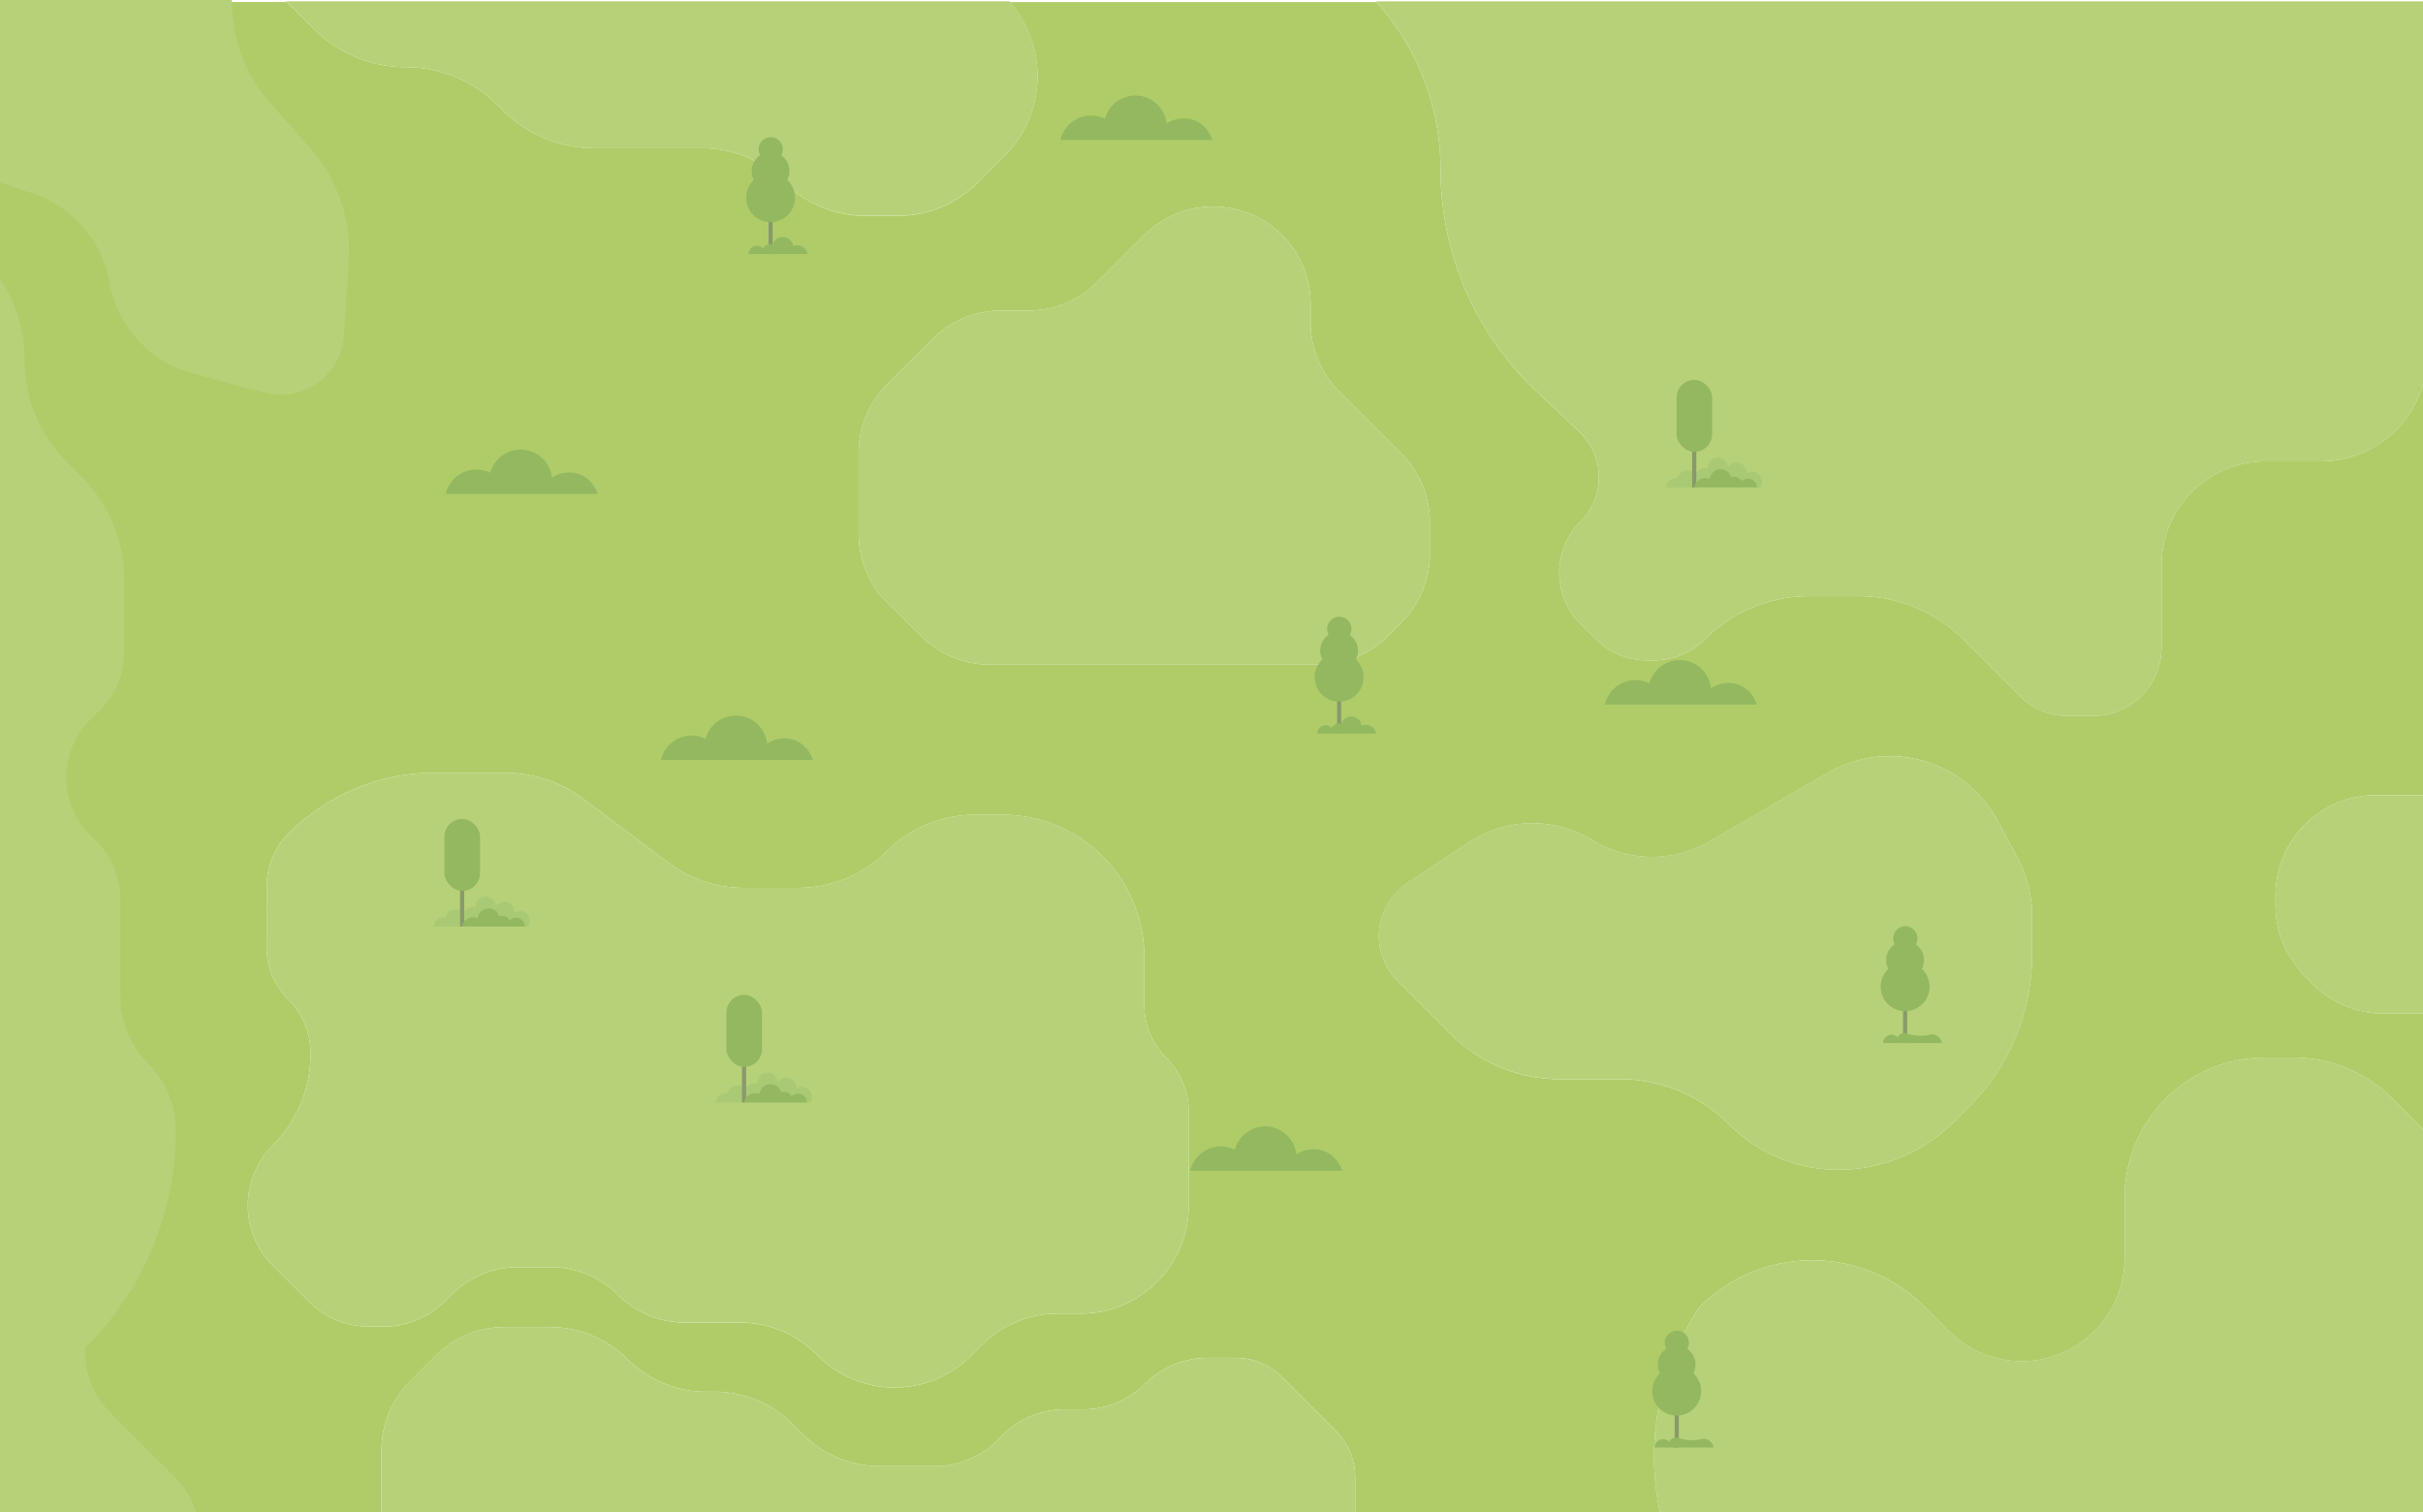 <svg xmlns="http://www.w3.org/2000/svg" width="1922.71" height="1200" viewBox="0 0 1922.71 1200"><defs><style>.cls-1{fill:#b7d178;}.cls-2{fill:none;}.cls-3{fill:#afcc69;}.cls-4{fill:#93b860;}.cls-5{fill:#899a6a;}.cls-6{fill:#a9c975;}</style></defs><title>map-bg-v2</title><g id="Layer_1" data-name="Layer 1"><rect class="cls-1" x="-7.74" y="-5.56" width="185.03" height="1207.74"/><path class="cls-2" d="M801.35,1.59h290.86l-.45-.5H800.91Z"/><path class="cls-3" d="M2018.45,127.35h-3.93a88.76,88.76,0,0,0-62.76,26h0a88.76,88.76,0,0,0-26,62.76V282a84,84,0,0,1-24.62,59.43h0a84,84,0,0,1-59.43,24.62h-43.87a82.6,82.6,0,0,0-58.41,24.19h0a82.6,82.6,0,0,0-24.19,58.41v65.09a54.34,54.34,0,0,1-15.92,38.43h0a54.34,54.34,0,0,1-38.43,15.92H1641a54.34,54.34,0,0,1-38.43-15.92l-45-45a116.51,116.51,0,0,0-82.39-34.12h-39.72A116.51,116.51,0,0,0,1353,507.18h0A57.38,57.38,0,0,1,1312.46,524h-5.52a57.38,57.38,0,0,1-40.57-16.81L1254.15,495a57.38,57.38,0,0,1-16.81-40.57h0a57.38,57.38,0,0,1,16.81-40.57h0a49.76,49.76,0,0,0-1.06-71.4l-33.82-31.87a242.39,242.39,0,0,1-76.15-176.4h0a198,198,0,0,0-50.9-132.54H801.35a89.85,89.85,0,0,1,21.9,58.79h0a89.85,89.85,0,0,1-26.32,63.53l-21,21a89.85,89.85,0,0,1-63.53,26.32h-25.8A91.47,91.47,0,0,1,622,144.38h0a91.47,91.47,0,0,0-64.68-26.79H471.67a103,103,0,0,1-72.82-30.16l-4-4a103,103,0,0,0-72.82-30.16h0a103,103,0,0,1-72.82-30.16L227.7,1.59H-200.42L-136.1,65.9a68.78,68.78,0,0,1,17.17,28.63q.73,2.41,1.29,4.88.37,1.64.66,3.3a68.76,68.76,0,0,1,.94,8.41q.08,1.7.08,3.41h0v45.71h10.29a115,115,0,0,1,81.33,33.69L-14.25,204a115,115,0,0,1,33.69,81.33h0a115,115,0,0,0,33.69,81.33L64.8,378.35a115,115,0,0,1,33.69,81.33v58a64.36,64.36,0,0,1-18.85,45.51l-8.3,8.3A64.36,64.36,0,0,0,52.49,617h0a64.36,64.36,0,0,0,18.85,45.51l5.3,5.3a64.36,64.36,0,0,1,18.85,45.51v77.49a75.1,75.1,0,0,0,22,53.11h0a75.1,75.1,0,0,1,22,53.11h0a242.89,242.89,0,0,1-71.14,171.75h0c-.29.29-.59.56-.88.85v2.74q0,.86,0,1.71,0,1.71.17,3.4a68.75,68.75,0,0,0,1.29,9.07q.36,1.69.79,3.35.24.9.5,1.8.19.63.38,1.26.6,1.91,1.3,3.77.47,1.25,1,2.47.34.8.7,1.6c.38.83.76,1.65,1.17,2.46.31.61.63,1.21,1,1.81q1.51,2.79,3.28,5.45,1.07,1.6,2.22,3.14.75,1,1.54,2,.95,1.17,2,2.3l.86,1q.93,1,1.9,2l.12.12,29.22,29.22,4.87,4.87,17,17a68.78,68.78,0,0,1,17.15,28.55l.08.28q.4,1.34.75,2.7t.64,2.73c.06.3.13.59.19.89q.5,2.48.81,5,.1.84.19,1.68.17,1.69.25,3.39t.08,3.41h0V1336.4h0a222.44,222.44,0,0,1-3.41,40.27h103L258,1303a76.42,76.42,0,0,1,22.38-54.58h0a76.42,76.42,0,0,0,22.38-54v-44.07a76.42,76.42,0,0,1,22.38-54l20.81-20.81A76.42,76.42,0,0,1,400,1053h36.3a87.49,87.49,0,0,1,61.86,25.62h0A87.49,87.49,0,0,0,560,1104.29h7a87.49,87.49,0,0,1,61.86,25.62l7.91,7.91a87.49,87.49,0,0,0,61.86,25.62H742A69.67,69.67,0,0,0,791.3,1143l4.31-4.31a69.67,69.67,0,0,1,49.26-20.41H859.6a69.67,69.67,0,0,0,49.26-20.41h0a69.67,69.67,0,0,1,49.26-20.41h22.41a52.32,52.32,0,0,1,37,15.32l42.53,42.53a52.32,52.32,0,0,1,15.32,37v31.11a52.32,52.32,0,0,1-15.32,37h0a52.32,52.32,0,0,0-15.32,37h0a111.41,111.41,0,0,0,32.63,78.78l20.42,20.42h343.66l-70.88-75.06A212.67,212.67,0,0,1,1348.69,1037h0a126.29,126.29,0,0,1,89.3-37h0a126.29,126.29,0,0,1,89.3,37l19.19,19.19a81.71,81.71,0,0,0,57.78,23.93h0A81.71,81.71,0,0,0,1686,998.39v-48a111.22,111.22,0,0,1,32.58-78.64h0a111.22,111.22,0,0,1,78.64-32.58h22.67a111.22,111.22,0,0,1,78.64,32.58l23.18,23.18A58.53,58.53,0,0,0,1963.06,912h0a58.53,58.53,0,0,1,41.39,17.14l17.23,17.23a58.53,58.53,0,0,0,41.39,17.14h60.06v-87.4h-8.06a122.66,122.66,0,0,1-86.73-35.93h0a122.66,122.66,0,0,0-86.73-35.93h-50.05a79.7,79.7,0,0,1-56.36-23.34l-6.19-6.19q-2.38-2.38-4.54-4.94l-8.87-12.89a79.69,79.69,0,0,1-9.93-38.52v-7.75A79.7,79.7,0,0,1,1829,654.28h0a79.7,79.7,0,0,1,56.36-23.34h38.23a41.87,41.87,0,0,0,41.87-41.87h0a41.87,41.87,0,0,1,12.26-29.6l11.37-11.37a249,249,0,0,1,134-69.35V195.26l-41.91-41.91A88.76,88.76,0,0,0,2018.45,127.35ZM943.27,956.73a85.6,85.6,0,0,1-25.07,60.53h0a85.6,85.6,0,0,1-60.53,25.07h-18.1A85.6,85.6,0,0,0,779,1067.4l-8.48,8.48a85.84,85.84,0,0,1-60.7,25.14h0a85.84,85.84,0,0,1-60.7-25.14l-1.26-1.26a85.84,85.84,0,0,0-60.7-25.14H543.55a75.27,75.27,0,0,1-53.23-22h0a75.27,75.27,0,0,0-53.23-22H411.26a75.27,75.27,0,0,0-53.23,22l-5.37,5.37a67.56,67.56,0,0,1-47.77,19.79H292.77A67.56,67.56,0,0,1,245,1032.8l-28.52-28.52a67.56,67.56,0,0,1-19.79-47.77h0a67.56,67.56,0,0,1,19.79-47.77h0a102.24,102.24,0,0,0,29.94-72.18q0-.55,0-1.1A59.38,59.38,0,0,0,229,793.36l-.44-.44A57.72,57.72,0,0,1,211.62,752l.05-48.82a59.33,59.33,0,0,1,17.38-41.88h0a164.65,164.65,0,0,1,116.43-48.23H400a105.42,105.42,0,0,1,63.25,21.08l67.28,50.45A99.09,99.09,0,0,0,590,704.47H633.6a99.09,99.09,0,0,0,70.07-29h0a99.09,99.09,0,0,1,70.07-29h21.58a112.69,112.69,0,0,1,79.69,33h0a112.69,112.69,0,0,1,33,79.69V797a60.19,60.19,0,0,0,17.63,42.56h0a60.19,60.19,0,0,1,17.63,42.56Zm103.32-429.35H785.66a77.28,77.28,0,0,1-54.08-22.08l-27-26.5a77.28,77.28,0,0,1-23.2-55.2V359.48A77.28,77.28,0,0,1,704,304.84l35.8-35.8a77.28,77.28,0,0,1,54.65-22.63h21.71a77.28,77.28,0,0,0,54.65-22.63l37.28-37.28a77.28,77.28,0,0,1,54.65-22.63h0A77.28,77.28,0,0,1,1040,241.14V256a77.28,77.28,0,0,0,22.63,54.65L1112,360a77.28,77.28,0,0,1,22.63,54.65v24.68A77.28,77.28,0,0,1,1112,494l-10.75,10.75A77.28,77.28,0,0,1,1046.59,527.38Zm565.94,230.23a170.54,170.54,0,0,1-50,120.59L1550.77,890a130.21,130.21,0,0,1-92.07,38.14h0A122.63,122.63,0,0,1,1372,892.23h0a122.63,122.63,0,0,0-86.71-35.92h-47.6A122.63,122.63,0,0,1,1151,820.4l-42-42a50.43,50.43,0,0,1-14.77-35.66h0a50.43,50.43,0,0,1,22.56-42l48.75-32.33a91.19,91.19,0,0,1,97.92-1.83h0a91.19,91.19,0,0,0,93.36,1l93.4-54.3A97.54,97.54,0,0,1,1501.62,600h0a97.55,97.55,0,0,1,83.31,51.05l15.83,29.22a97.55,97.55,0,0,1,11.77,46.46Z"/><path class="cls-1" d="M1584.93,651.07A97.55,97.55,0,0,0,1501.62,600h0a97.54,97.54,0,0,0-51.49,13.19l-93.4,54.3a91.19,91.19,0,0,1-93.36-1h0a91.19,91.19,0,0,0-97.92,1.83l-48.75,32.33a50.43,50.43,0,0,0-22.56,42h0a50.43,50.43,0,0,0,14.77,35.66l42,42a122.63,122.63,0,0,0,86.71,35.92h47.6A122.63,122.63,0,0,1,1372,892.23h0a122.63,122.63,0,0,0,86.71,35.92h0A130.21,130.21,0,0,0,1550.77,890l11.81-11.81a170.54,170.54,0,0,0,50-120.59V726.75a97.55,97.55,0,0,0-11.77-46.46Z"/><path class="cls-1" d="M1112,494a77.28,77.28,0,0,0,22.63-54.65V414.66A77.28,77.28,0,0,0,1112,360l-49.38-49.38A77.28,77.28,0,0,1,1040,256V241.14a77.28,77.28,0,0,0-77.28-77.28h0a77.28,77.28,0,0,0-54.65,22.63l-37.28,37.28a77.28,77.28,0,0,1-54.65,22.63H794.41A77.28,77.28,0,0,0,739.77,269L704,304.84a77.28,77.28,0,0,0-22.63,54.65V423.6a77.28,77.28,0,0,0,23.2,55.2l27,26.5a77.28,77.28,0,0,0,54.08,22.08h260.93a77.28,77.28,0,0,0,54.65-22.63Z"/><path class="cls-1" d="M1143.12,134.13h0a242.39,242.39,0,0,0,76.15,176.4l33.82,31.87a49.76,49.76,0,0,1,1.06,71.4h0a57.38,57.38,0,0,0-16.81,40.57h0A57.38,57.38,0,0,0,1254.15,495l12.23,12.23A57.38,57.38,0,0,0,1306.95,524h5.52A57.38,57.38,0,0,0,1353,507.18h0a116.51,116.51,0,0,1,82.39-34.12h39.72a116.51,116.51,0,0,1,82.39,34.12l45,45A54.34,54.34,0,0,0,1641,568.13h19.92a54.34,54.34,0,0,0,38.43-15.92h0a54.34,54.34,0,0,0,15.92-38.43V448.69a82.6,82.6,0,0,1,24.19-58.41h0a82.6,82.6,0,0,1,58.41-24.19h43.87a84,84,0,0,0,59.43-24.62h0A84,84,0,0,0,1925.77,282V216.11a88.76,88.76,0,0,1,26-62.76h0a88.76,88.76,0,0,1,62.76-26h3.93a88.76,88.76,0,0,1,62.76,26l41.91,41.91V1.09H1091.77l.45.5A198,198,0,0,1,1143.12,134.13Z"/><path class="cls-1" d="M1977.71,559.47a41.87,41.87,0,0,0-12.26,29.6h0a41.87,41.87,0,0,1-41.87,41.87h-38.23A79.7,79.7,0,0,0,1829,654.28h0a79.7,79.7,0,0,0-23.34,56.36v7.75a79.69,79.69,0,0,0,9.93,38.52l8.87,12.89q2.16,2.56,4.54,4.94l6.19,6.19a79.7,79.7,0,0,0,56.36,23.34h50.05a122.66,122.66,0,0,1,86.73,35.93h0a122.66,122.66,0,0,0,86.73,35.93h8.06V798.58a31,31,0,0,1-7.2-2.51l-128.18-63a30.39,30.39,0,0,1-17-27.28h0A30.39,30.39,0,0,1,1991.43,677l26.57-9a30.39,30.39,0,0,0,20.67-28.79h0a67.28,67.28,0,0,1,27.64-54.36l26.81-19.55a30.09,30.09,0,0,1,30-3.32V478.75a249,249,0,0,0-134,69.35Z"/><path class="cls-1" d="M249.24,23.13a103,103,0,0,0,72.82,30.16h0a103,103,0,0,1,72.82,30.16l4,4a103,103,0,0,0,72.82,30.16h85.62A91.47,91.47,0,0,1,622,144.38h0a91.47,91.47,0,0,0,64.68,26.79h25.8A89.85,89.85,0,0,0,776,144.86l21-21a89.85,89.85,0,0,0,26.32-63.53h0a89.85,89.85,0,0,0-21.9-58.79l-.44-.5H227.2l.5.5Z"/><path class="cls-1" d="M925.64,839.53A60.19,60.19,0,0,1,908,797V759.11a112.69,112.69,0,0,0-33-79.69h0a112.69,112.69,0,0,0-79.69-33H773.74a99.09,99.09,0,0,0-70.07,29h0a99.09,99.09,0,0,1-70.07,29H590a99.09,99.09,0,0,1-59.45-19.82L463.28,634.2A105.42,105.42,0,0,0,400,613.11H345.48a164.65,164.65,0,0,0-116.43,48.23h0a59.33,59.33,0,0,0-17.38,41.88L211.62,752a57.72,57.72,0,0,0,16.91,40.88l.44.44a59.38,59.38,0,0,1,17.46,42.09q0,.55,0,1.1a102.24,102.24,0,0,1-29.94,72.18h0a67.56,67.56,0,0,0-19.79,47.77h0a67.56,67.56,0,0,0,19.79,47.77L245,1032.8a67.56,67.56,0,0,0,47.77,19.79h12.12a67.56,67.56,0,0,0,47.77-19.79l5.37-5.37a75.27,75.27,0,0,1,53.23-22h25.83a75.27,75.27,0,0,1,53.23,22h0a75.27,75.27,0,0,0,53.23,22h43.66a85.84,85.84,0,0,1,60.7,25.14l1.26,1.26a85.84,85.84,0,0,0,60.7,25.14h0a85.84,85.84,0,0,0,60.7-25.14l8.48-8.48a85.6,85.6,0,0,1,60.53-25.07h18.1a85.6,85.6,0,0,0,60.53-25.07h0a85.6,85.6,0,0,0,25.07-60.53V882.09a60.19,60.19,0,0,0-17.63-42.56Z"/><path class="cls-1" d="M2063.07,963.53a58.53,58.53,0,0,1-41.39-17.14l-17.23-17.23A58.53,58.53,0,0,0,1963.06,912a58.53,58.53,0,0,1-41.39-17.14L1898.5,871.7a111.22,111.22,0,0,0-78.64-32.58h-22.67A111.22,111.22,0,0,0,1686,950.34v48a81.71,81.71,0,0,1-139.48,57.78L1527.29,1037a126.29,126.29,0,0,0-178.6,0h0a212.67,212.67,0,0,0,21.88,264.63l70.88,75.06h681.67V963.53Z"/><path class="cls-1" d="M1077.37,1356.24a111.41,111.41,0,0,1-32.63-78.78h0a52.32,52.32,0,0,1,15.32-37,52.32,52.32,0,0,0,15.32-37v-31.11a52.32,52.32,0,0,0-15.32-37l-42.53-42.53a52.32,52.32,0,0,0-37-15.32H958.13a69.67,69.67,0,0,0-49.26,20.41,69.67,69.67,0,0,1-49.26,20.41H844.87a69.67,69.67,0,0,0-49.26,20.41L791.3,1143A69.67,69.67,0,0,1,742,1163.44h-43.4a87.49,87.49,0,0,1-61.86-25.62l-7.9-7.9A87.49,87.49,0,0,0,567,1104.29h-7a87.49,87.49,0,0,1-61.86-25.62A87.49,87.49,0,0,0,436.28,1053H400a76.42,76.42,0,0,0-54,22.38l-20.81,20.81a76.42,76.42,0,0,0-22.38,54v44.07a76.42,76.42,0,0,1-22.38,54h0A76.42,76.42,0,0,0,258,1303l.52,73.71h839.29Z"/><path class="cls-1" d="M-137.47-6.77a97.55,97.55,0,0,0,16.84,96.25h0a97.54,97.54,0,0,0,44,29.88l102.51,34.1a91.19,91.19,0,0,1,61,70.66h0A91.19,91.19,0,0,0,153,296.33l56.5,15.16A50.43,50.43,0,0,0,256,300.59h0a50.43,50.43,0,0,0,17-34.67l3.7-59.35a122.63,122.63,0,0,0-30.45-88.78L214.69,82.1A122.63,122.63,0,0,1,184.25-6.68h0A122.63,122.63,0,0,0,153.8-95.46h0a130.21,130.21,0,0,0-89.52-43.8l-16.67-1A170.54,170.54,0,0,0-75.86-98L-99-77.54A97.55,97.55,0,0,0-126-38Z"/><path id="bush" class="cls-4" d="M583.94,567.8a25,25,0,0,0-24.09,18.46,24.92,24.92,0,0,0-35.35,16.81H645.12c-3.32-9.88-11.63-17.12-22.63-17.12a24.82,24.82,0,0,0-13.75,4.13A25,25,0,0,0,583.94,567.8Z"/><path id="bush-2" data-name="bush" class="cls-4" d="M1003.94,893.8a25,25,0,0,0-24.09,18.46,24.92,24.92,0,0,0-35.35,16.81h120.62c-3.32-9.88-11.63-17.12-22.63-17.12a24.82,24.82,0,0,0-13.75,4.13A25,25,0,0,0,1003.94,893.8Z"/><path id="bush-3" data-name="bush" class="cls-4" d="M1332.94,523.8a25,25,0,0,0-24.09,18.46,24.92,24.92,0,0,0-35.35,16.81h120.62c-3.32-9.88-11.63-17.12-22.63-17.12a24.82,24.82,0,0,0-13.75,4.13A25,25,0,0,0,1332.94,523.8Z"/><path id="bush-4" data-name="bush" class="cls-4" d="M900.94,75.8a25,25,0,0,0-24.09,18.46,24.92,24.92,0,0,0-35.35,16.81H962.12c-3.32-9.88-11.63-17.12-22.63-17.12a24.82,24.82,0,0,0-13.75,4.13A25,25,0,0,0,900.94,75.8Z"/><rect class="cls-5" x="1060.99" y="540.35" width="3.29" height="41.72"/><path class="cls-4" d="M1075.87,523.17a15,15,0,0,0-4.79-19.35,9.62,9.62,0,1,0-16.72-.13,15,15,0,0,0-5,19.54,19.38,19.38,0,1,0,26.47-.06Z"/><path id="bush-5" data-name="bush" class="cls-4" d="M1051.89,575.47a6.55,6.55,0,0,1,4.83,2.12,5.91,5.91,0,0,1,7.64-3,8.22,8.22,0,0,1,16.1,1.25,8.22,8.22,0,0,1,11.46,6.23h-46.76A6.75,6.75,0,0,1,1051.89,575.47Z"/><rect class="cls-5" x="1510.11" y="785.94" width="3.29" height="41.72"/><path class="cls-4" d="M1525,768.75a15,15,0,0,0-4.79-19.35,9.62,9.62,0,1,0-16.72-.13,15,15,0,0,0-5,19.54,19.38,19.38,0,1,0,26.47-.06Z"/><path id="bush-6" data-name="bush" class="cls-4" d="M1501,821.05a6.55,6.55,0,0,1,4.83,2.12,5.91,5.91,0,0,1,7.64-3,34.39,34.39,0,0,0,19.44.53,8.25,8.25,0,0,1,8.12,6.94h-46.76A6.75,6.75,0,0,1,1501,821.05Z"/><rect class="cls-5" x="609.86" y="159.9" width="3.29" height="41.72"/><path class="cls-4" d="M624.73,142.71a15,15,0,0,0-4.79-19.35,9.62,9.62,0,1,0-16.72-.13,15,15,0,0,0-5,19.54,19.38,19.38,0,1,0,26.47-.06Z"/><path id="bush-7" data-name="bush" class="cls-4" d="M600.75,195a6.55,6.55,0,0,1,4.83,2.12,5.91,5.91,0,0,1,7.64-3,8.22,8.22,0,0,1,16.1,1.25,8.22,8.22,0,0,1,11.46,6.23H594A6.75,6.75,0,0,1,600.75,195Z"/><path id="bush-8" data-name="bush" class="cls-4" d="M413.14,356.71A25,25,0,0,0,389,375.17,24.92,24.92,0,0,0,353.7,392H474.32c-3.32-9.88-11.63-17.12-22.63-17.12A24.82,24.82,0,0,0,437.94,379,25,25,0,0,0,413.14,356.71Z"/><rect class="cls-5" x="1328.86" y="1106.9" width="3.29" height="41.72"/><path class="cls-4" d="M1343.73,1089.71a15,15,0,0,0-4.79-19.35,9.62,9.62,0,1,0-16.72-.13,15,15,0,0,0-5,19.54,19.38,19.38,0,1,0,26.47-.06Z"/><path id="bush-9" data-name="bush" class="cls-4" d="M1319.75,1142a6.55,6.55,0,0,1,4.83,2.12,5.91,5.91,0,0,1,7.64-3,34.39,34.39,0,0,0,19.44.53,8.25,8.25,0,0,1,8.12,6.94H1313A6.75,6.75,0,0,1,1319.75,1142Z"/><path id="bush-10" data-name="bush" class="cls-6" d="M1329.85,379.41a8,8,0,0,1,1.38.12,8,8,0,0,1,14.2-3.13,8,8,0,0,1,9.81-4.61c0-.12,0-.25,0-.37a8,8,0,0,1,16-.58A8,8,0,0,1,1386,375c0,.2,0,.41,0,.61a8,8,0,0,1,10.9,11.19h-75A8,8,0,0,1,1329.85,379.41Z"/><g id="tree"><rect class="cls-5" x="1342.77" y="344.68" width="3.32" height="42.15"/><rect class="cls-4" x="1330.4" y="301.4" width="28.25" height="57.16" rx="14.12" ry="14.12"/></g><path id="bush-11" data-name="bush" class="cls-4" d="M1387.18,379.78A7,7,0,0,0,1382,382a6.31,6.31,0,0,0-8.15-3.19,8.78,8.78,0,0,0-17.18,1.33,8.78,8.78,0,0,0-12.23,6.61h49.74A7,7,0,0,0,1387.18,379.78Z"/><path id="bush-12" data-name="bush" class="cls-6" d="M575.85,867.41a8,8,0,0,1,1.38.12,8,8,0,0,1,14.2-3.13,8,8,0,0,1,9.81-4.61c0-.12,0-.25,0-.37a8,8,0,0,1,16-.58A8,8,0,0,1,632,863c0,.2,0,.41,0,.61a8,8,0,0,1,10.9,11.19h-75A8,8,0,0,1,575.85,867.41Z"/><g id="tree-2" data-name="tree"><rect class="cls-5" x="588.77" y="832.68" width="3.32" height="42.15"/><rect class="cls-4" x="576.4" y="789.4" width="28.25" height="57.16" rx="14.12" ry="14.12"/></g><path id="bush-13" data-name="bush" class="cls-4" d="M633.18,867.78A7,7,0,0,0,628,870a6.31,6.31,0,0,0-8.15-3.19,8.78,8.78,0,0,0-17.18,1.33,8.78,8.78,0,0,0-12.23,6.61H640.2A7,7,0,0,0,633.18,867.78Z"/><path id="bush-14" data-name="bush" class="cls-6" d="M352.13,727.79a8,8,0,0,1,1.38.12,8,8,0,0,1,14.2-3.13,8,8,0,0,1,9.81-4.61c0-.12,0-.25,0-.37a8,8,0,0,1,16-.58,8,8,0,0,1,14.81,4.17c0,.2,0,.41,0,.61a8,8,0,0,1,10.9,11.19h-75A8,8,0,0,1,352.13,727.79Z"/><g id="tree-3" data-name="tree"><rect class="cls-5" x="365.05" y="693.07" width="3.32" height="42.15"/><rect class="cls-4" x="352.68" y="649.79" width="28.25" height="57.16" rx="14.12" ry="14.12"/></g><path id="bush-15" data-name="bush" class="cls-4" d="M409.47,728.17a7,7,0,0,0-5.15,2.26,6.31,6.31,0,0,0-8.15-3.19A8.78,8.78,0,0,0,379,728.58a8.78,8.78,0,0,0-12.23,6.61h49.74A7,7,0,0,0,409.47,728.17Z"/></g></svg>